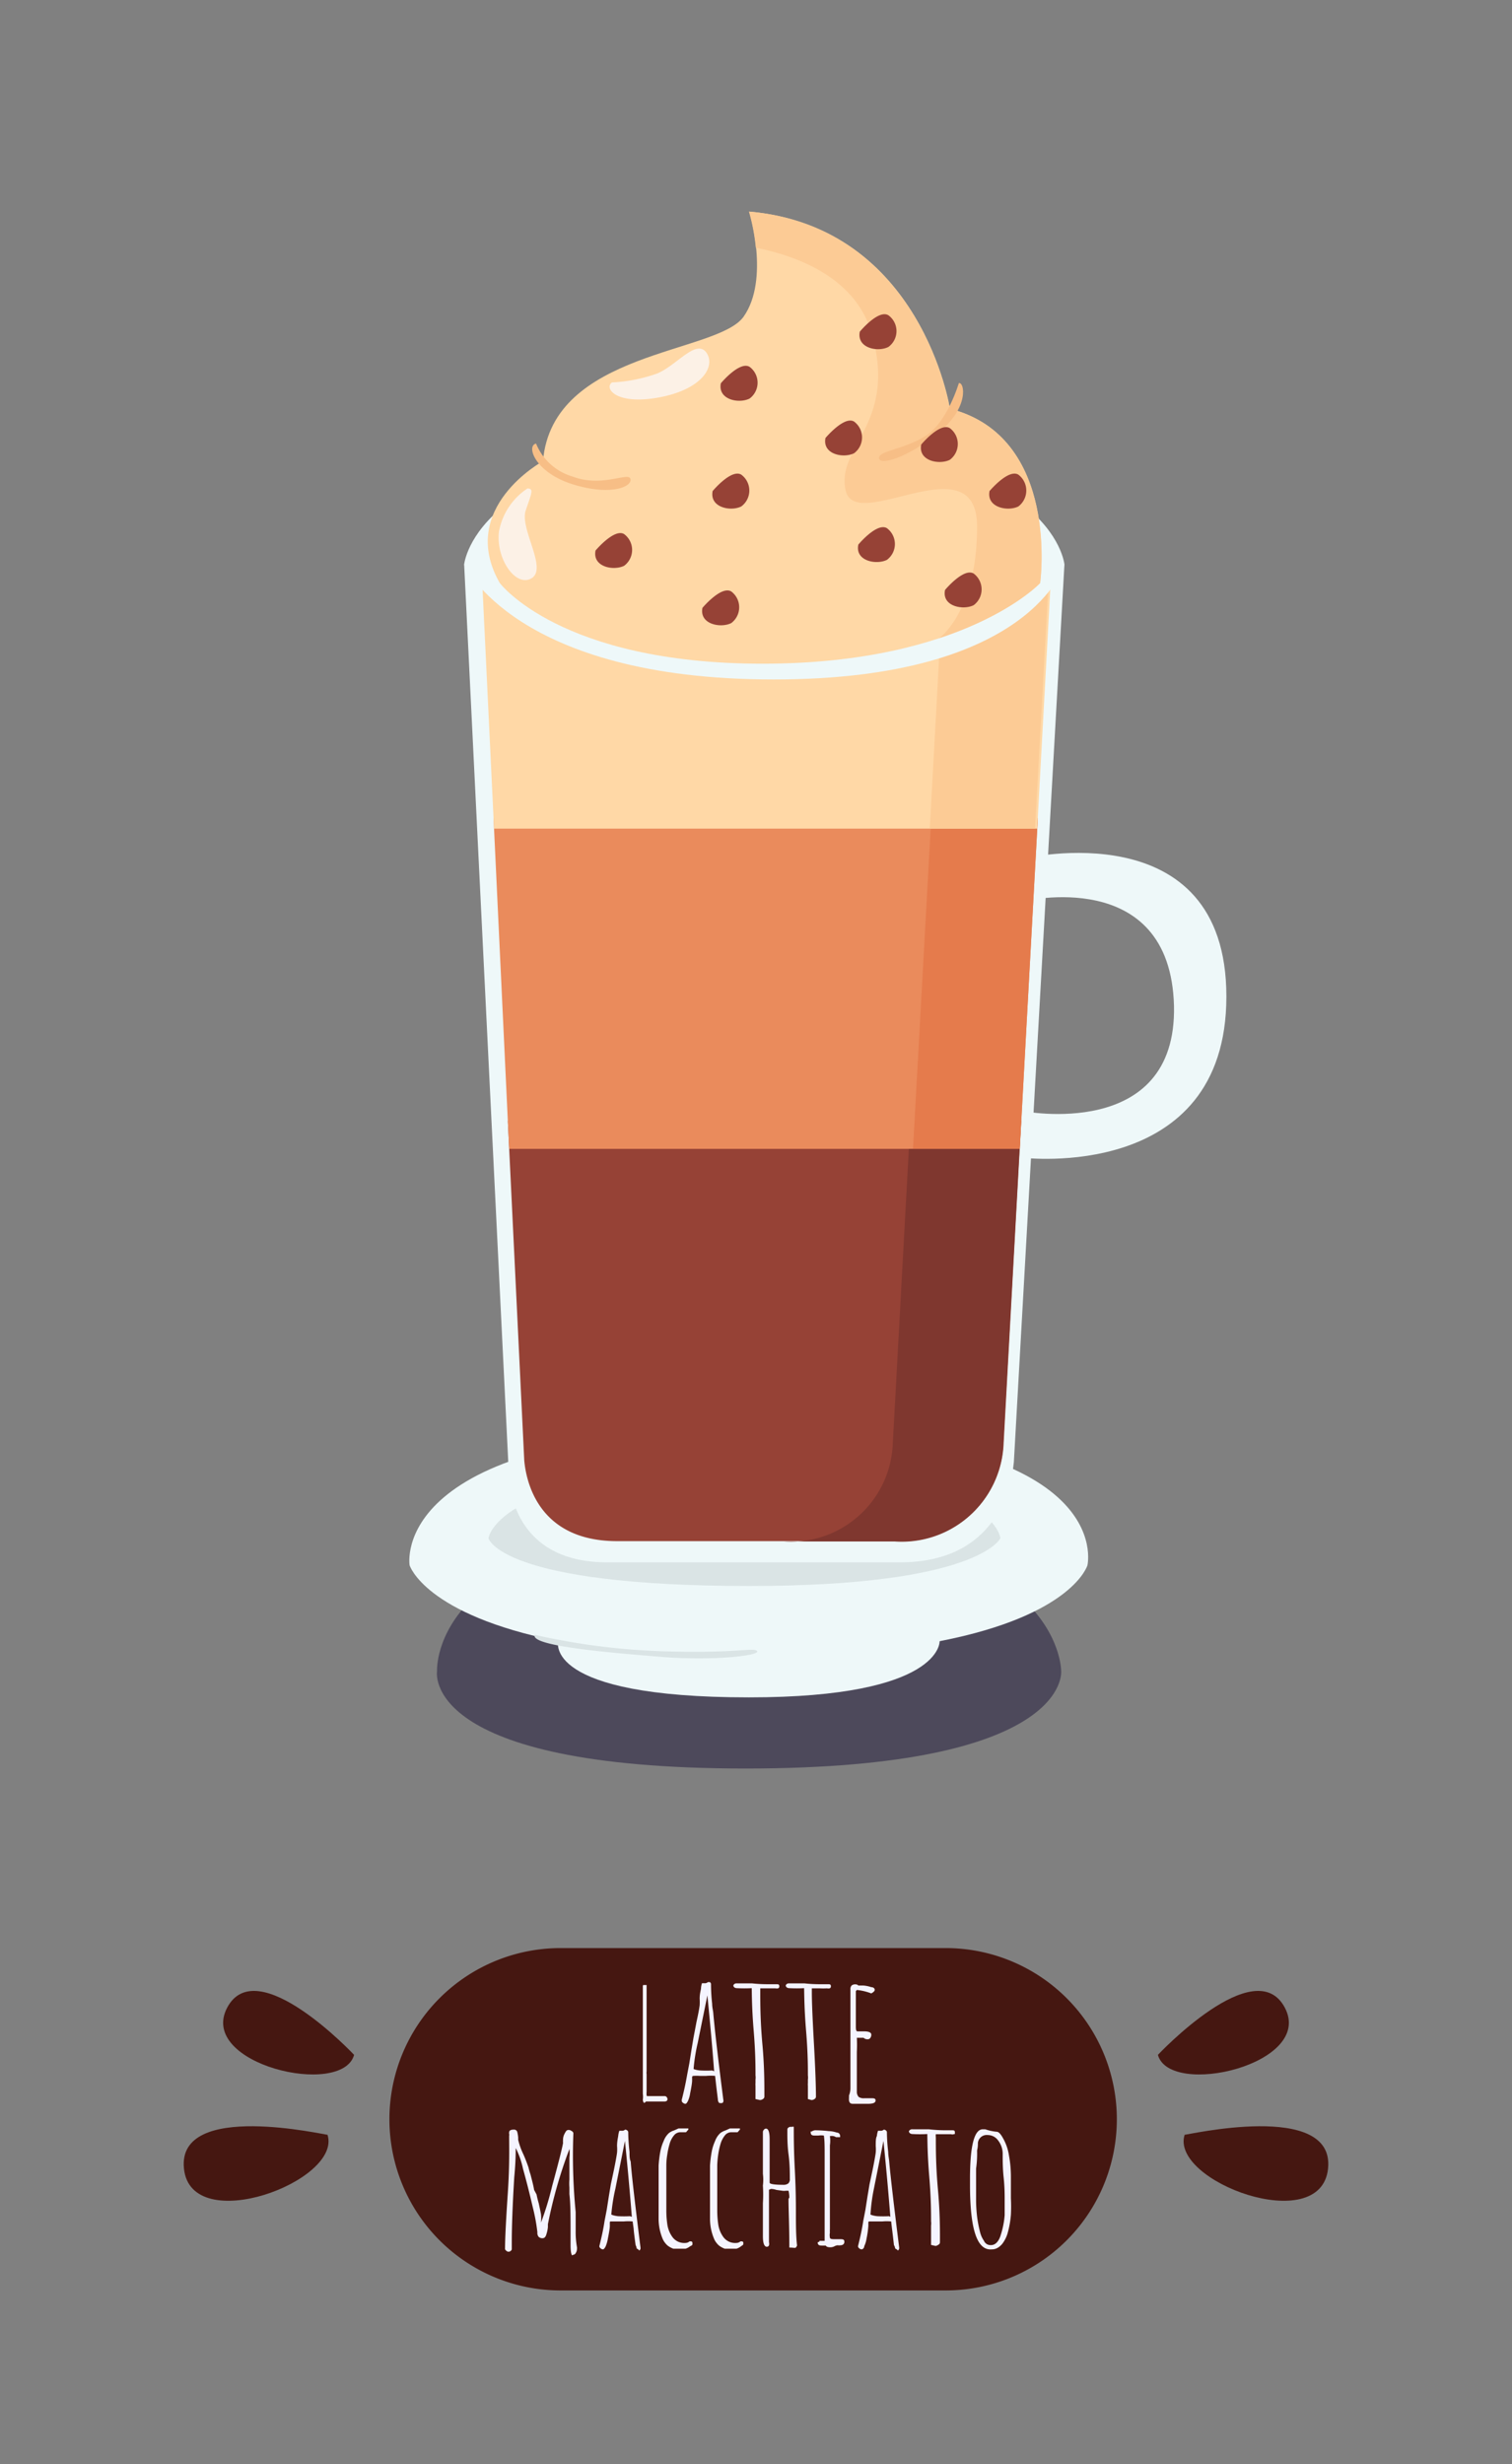 <svg xmlns="http://www.w3.org/2000/svg" viewBox="0 0 92.06 150"><rect x="0" y="0" width="92.06" height="150" fill="#808080" stroke="none"/><defs><style>.cls-1{fill:none;}.cls-2{fill:#4d495b;}.cls-3{fill:#eef8f9;}.cls-4{fill:#dae4e5;}.cls-5{fill:#964236;}.cls-6{fill:#7f372f;}.cls-7{fill:#ea8b5c;}.cls-8{fill:#e57b4c;}.cls-9{fill:#ffd8a6;}.cls-10{fill:#fccb95;}.cls-11{fill:#f7be86;}.cls-12{fill:#fcf1e6;}.cls-13{fill:#451711;}.cls-14{fill:#f5f4ff;}</style></defs><g id="coffee_types_illustration_pack" data-name="coffee types illustration pack"><rect class="cls-1" x="-0.05" y="-0.09" width="92.17" height="150.17" rx="8"/><path class="cls-2" d="M26.61,101.72s-.5-8.84,18.79-8.84,19.21,8.84,19.21,8.84.64,5.93-19.21,5.93S26.61,101.72,26.61,101.72Z"/><path class="cls-3" d="M45.86,87c-22.33,0-20.92,8.28-20.92,8.28s.91,3,9.05,4.62h0s-1,3.42,11.61,3.42c11.79,0,11.61-3.42,11.61-3.42h0c8.13-1.58,9-4.62,9-4.62S68.18,87,45.86,87Z"/><path class="cls-4" d="M45.74,89.4c-15.47,0-16,4.23-16,4.23s.67,2.91,15.89,2.91c14,0,15.28-2.91,15.28-2.91S60.53,89.4,45.74,89.4Z"/><path class="cls-4" d="M46.1,100.51c-.15-.26-1.33.16-5.82,0a40.63,40.63,0,0,1-7.72-1c-.31.68,4.45,1.08,7.64,1.34S46.26,100.78,46.1,100.51Z"/><path class="cls-3" d="M62.32,52.26l-.06,2.61s9-2.22,9.22,6.36c.18,8.26-9.22,6.4-9.22,6.4v2.84S74.67,72,74.67,60.66,62.32,52.26,62.32,52.26Z"/><path class="cls-3" d="M61.73,89l3.08-54.65H28.26L31,90.1c.11,1.24.86,5,5.95,5H54.76C60.65,95.12,61.58,90.55,61.73,89Z"/><path class="cls-5" d="M30.92,68.23l1,20.67c.11,1.22.82,4.91,5.66,4.91H54.48a6.21,6.21,0,0,0,6.63-6l1.07-19.6Z"/><path class="cls-6" d="M55.43,68.23l-1.07,19.6a6.21,6.21,0,0,1-6.63,6h6.74a6.19,6.19,0,0,0,6.62-6l1.08-19.6Z"/><polygon class="cls-7" points="30.05 49.8 31 69.93 62.09 69.93 63.19 49.8 30.05 49.8"/><polygon class="cls-8" points="56.7 49.8 55.59 69.93 62.09 69.93 63.19 49.8 56.7 49.8"/><polygon class="cls-9" points="63.15 50.44 64.03 34.36 29.31 34.36 30.08 50.44 63.15 50.44"/><polygon class="cls-10" points="57.49 34.36 56.61 50.44 63.02 50.44 63.9 34.36 57.49 34.36"/><path class="cls-3" d="M46.54,27.05c-17.59,0-18.28,7.31-18.28,7.31s3.09,7,18.85,7,17.7-7,17.7-7S64.13,27.05,46.54,27.05Z"/><path class="cls-9" d="M57.84,24.88s-1.71-11.08-12.22-12c0,0,1.26,4.11-.34,6.39s-11.65,2.06-12.22,8.8c0,0-5.25,2.85-2.63,7.42,0,0,3.68,4.91,16,4.91s16.9-4.91,16.9-4.91S64.58,26.59,57.84,24.88Z"/><path class="cls-10" d="M57.82,24.88s-1.71-11.08-12.22-12a12.1,12.1,0,0,1,.42,2.2c2.52.5,6.09,1.81,7.07,5.26,1.55,5.48-2.21,6.85-1.6,9.52s8-3,8,2.2-2.31,6.79-2.32,6.79c4.36-1.44,6.16-3.36,6.16-3.36S64.56,26.59,57.82,24.88Z"/><path class="cls-11" d="M34.84,29a3.43,3.43,0,0,1-2.2-2c-.62.13-.07,1.75,2.2,2.47s3.63.19,3.55-.3S36.68,29.71,34.84,29Z"/><path class="cls-12" d="M43,21.45c-.63-.83-1.8.8-3,1.29a9.67,9.67,0,0,1-2.74.54c-.49.34.23,1.4,2.87.91S43.6,22.28,43,21.45Z"/><path class="cls-12" d="M32,31.1c.37-1.11.52-1.34.12-1.37a4,4,0,0,0-1.74,2.63c-.2,1.68,1.05,3.43,2,2.83S31.66,32.22,32,31.1Z"/><path class="cls-11" d="M58.38,23.32s-.69,2.36-2,3.2-2.89.91-2.86,1.37,1.72,0,3.62-1.55S58.72,23.24,58.38,23.32Z"/><path class="cls-5" d="M54.09,19.19c-.61-.37-1.74,1-1.74,1-.2,1,1.09,1.26,1.74.93A1.19,1.19,0,0,0,54.09,19.19Z"/><path class="cls-5" d="M45.64,22.33c-.61-.37-1.75,1-1.75,1-.2,1,1.1,1.26,1.75.93A1.2,1.2,0,0,0,45.64,22.33Z"/><path class="cls-5" d="M52,25.66c-.6-.36-1.74,1-1.74,1-.2,1,1.09,1.25,1.74.93A1.2,1.2,0,0,0,52,25.66Z"/><path class="cls-5" d="M57.83,26.06c-.61-.36-1.74,1-1.74,1-.2,1,1.09,1.25,1.74.93A1.2,1.2,0,0,0,57.83,26.06Z"/><path class="cls-5" d="M62,28.89c-.61-.36-1.75,1-1.75,1-.2,1,1.1,1.26,1.75.94A1.21,1.21,0,0,0,62,28.89Z"/><path class="cls-5" d="M59.28,34.91c-.61-.36-1.74,1-1.74,1-.21,1,1.09,1.25,1.74.93A1.2,1.2,0,0,0,59.28,34.91Z"/><path class="cls-5" d="M54,32.15c-.61-.36-1.74,1-1.74,1-.21,1,1.09,1.25,1.74.93A1.2,1.2,0,0,0,54,32.15Z"/><path class="cls-5" d="M44.52,36c-.61-.36-1.75,1-1.75,1-.2,1,1.1,1.25,1.75.93A1.2,1.2,0,0,0,44.52,36Z"/><path class="cls-5" d="M38,32.51c-.6-.36-1.74,1-1.74,1-.2,1,1.09,1.25,1.74.93A1.2,1.2,0,0,0,38,32.51Z"/><path class="cls-5" d="M45.13,28.89c-.61-.36-1.74,1-1.74,1-.2,1,1.09,1.26,1.74.94A1.2,1.2,0,0,0,45.13,28.89Z"/><path class="cls-13" d="M68,129a10.42,10.42,0,0,1-10.42,10.42H34.13A10.42,10.42,0,0,1,23.71,129h0a10.42,10.42,0,0,1,10.42-10.42H57.55A10.42,10.42,0,0,1,68,129Z"/><path class="cls-13" d="M13.83,122.21c-1.81,3.44,7,5.5,7.73,2.87C21.56,125.08,15.64,118.78,13.83,122.21Z"/><path class="cls-13" d="M11.2,132c.43,4.2,9.65.77,8.74-2.06C19.94,130,10.77,127.82,11.2,132Z"/><path class="cls-13" d="M78.23,122.21c1.81,3.44-7,5.5-7.73,2.87C70.5,125.08,76.42,118.78,78.23,122.21Z"/><path class="cls-13" d="M80.86,132c-.43,4.2-9.65.77-8.73-2.06C72.13,130,81.29,127.82,80.86,132Z"/><path class="cls-14" d="M39.14,127.81a1.35,1.35,0,0,0,0-.36c0-.67,0-1.66,0-3s0-2.25,0-2.83l0-.39,0-.33c0-.05,0-.07.08-.07l.15,0h0c0,.16,0,.31,0,.44V123c0,.35,0,.74,0,1.18,0,0,0,.12,0,.24v.23c0,.15,0,.29,0,.45s0,.32,0,.45V126l0,.09h0s0,0,0,0v0a.41.41,0,0,0,0,.16l0,1v.07a.88.88,0,0,0,0,.21.05.05,0,0,0,.06.06l.56,0h.49a.15.15,0,0,1,.11.06.17.17,0,0,1,.05.13c0,.08-.05.13-.17.14H39.52l-.19,0C39.22,128.06,39.16,128,39.14,127.81Z"/><path class="cls-14" d="M43.78,128a.32.32,0,0,1-.07-.2q-.1-.8-.12-1l-.05-.44a3,3,0,0,0-.55,0l-.39,0a2.31,2.31,0,0,0-.38,0,.08.08,0,0,0-.08.06s0,0,0,0l0,.22q0,.2-.12.78a1.72,1.72,0,0,1-.13.46c-.06.12-.11.18-.16.18a.22.22,0,0,1-.14-.06.14.14,0,0,1-.08-.12v-.07q.2-.77.33-1.53l.13-.68.13-.82.12-.72.19-1c.11-.49.17-.83.19-1a3.4,3.4,0,0,0,0-.4c0-.28.06-.48.08-.61a1.15,1.15,0,0,1,.06-.33h.16a.27.27,0,0,0,.19-.06.24.24,0,0,1,.14,0,.14.14,0,0,1,.06.11,10.89,10.89,0,0,0,.07,1.2c0,.23.06.42.07.58.08.93.28,2.69.61,5.26v0A.2.2,0,0,1,44,128,.34.34,0,0,1,43.78,128Zm-.3-1.92c-.07-1-.21-2.59-.41-4.62l-.59,2.9a10.75,10.75,0,0,0-.25,1.58s.14.07.41.09a7.06,7.06,0,0,0,.73,0Z"/><path class="cls-14" d="M46,127.77v-.41c0-.11,0-.24,0-.39a1,1,0,0,1,0-.18v-.2a.92.92,0,0,0,0-.26c0-.49,0-1.39-.11-2.71s-.11-2.14-.12-2.6a8.46,8.46,0,0,1-.9,0c-.15,0-.22-.09-.22-.17a.2.2,0,0,1,.21-.12c.21,0,.53,0,.94,0a8.89,8.89,0,0,0,1,.05h.45c.14,0,.2,0,.2.14a.12.12,0,0,1-.07.11.43.43,0,0,1-.17,0l-.46,0-.46,0s0,0,0,0,0,.1,0,.21c0,.7,0,1.77.13,3.2s.12,2.54.12,3.19c0,0,0,.09-.09.14a.32.32,0,0,1-.18.06Z"/><path class="cls-14" d="M49.19,127.77v-.41c0-.11,0-.24,0-.39a1,1,0,0,1,0-.18v-.2a.92.92,0,0,0,0-.26c0-.49,0-1.39-.11-2.71s-.11-2.14-.12-2.6a8.46,8.46,0,0,1-.9,0c-.15,0-.22-.09-.22-.17a.2.2,0,0,1,.21-.12c.21,0,.53,0,.94,0a8.89,8.89,0,0,0,.95.05h.46c.13,0,.19,0,.19.14a.12.12,0,0,1-.07.11.43.43,0,0,1-.17,0,3.52,3.52,0,0,1-.45,0l-.47,0s0,0,0,0,0,.1,0,.21c0,.7.05,1.77.13,3.2s.12,2.54.12,3.19c0,0,0,.09-.09.14a.32.32,0,0,1-.18.06Z"/><path class="cls-14" d="M51.69,127.83v-.14a.53.53,0,0,0,0-.13l0,0a1.29,1.29,0,0,0,.09-.45c0-.17,0-.41,0-.72l0-.72c0-.36,0-.9,0-1.63s0-1.19,0-1.64l0-.65c0-.2,0-.42,0-.66a.32.32,0,0,1,.07-.23.33.33,0,0,1,.24-.07.21.21,0,0,1,.17.07l.32,0a1.94,1.94,0,0,1,.47.1c.14,0,.21.09.21.16s-.07.14-.21.22a3.33,3.33,0,0,0-.88-.21l-.06.07c0,.06,0,.22,0,.46s0,.6,0,.84,0,.54,0,.85.05.3.15.3h.36c.28,0,.43.07.43.2a.34.34,0,0,1-.06.2.18.18,0,0,1-.16.08.33.33,0,0,1-.25-.09l-.35,0h0l-.06,0v0a8.19,8.19,0,0,1,0,.86c0,.28,0,.54,0,.77v.77q0,.42,0,.87a.47.47,0,0,0,.11.33.56.56,0,0,0,.36.08H53c.21,0,.31,0,.31.14s-.16.2-.48.2h-.89C51.78,128.06,51.71,128,51.69,127.83Z"/><path class="cls-14" d="M34.74,136.67V136c0-1,0-1.86-.07-2.44l0-.41a3,3,0,0,1,0-.48c0-.24,0-.47,0-.67l0-.67a2.21,2.21,0,0,0,0-.52,28.11,28.11,0,0,0-1.31,4.58v.17a1.88,1.88,0,0,1-.09.43.48.48,0,0,1-.09.19.2.2,0,0,1-.14.06.32.32,0,0,1-.25-.09.38.38,0,0,1-.07-.27,11.41,11.41,0,0,0-.28-1.52c-.19-.82-.39-1.61-.6-2.36a5,5,0,0,0-.44-1.25c0,.25,0,.85-.09,1.79-.1,1.67-.15,3-.15,3.94v.44a.21.21,0,0,1-.23.14.24.24,0,0,1-.11-.06s-.07-.07-.07-.09c0-.66.06-1.8.17-3.44S31,130.75,31,130a.23.23,0,0,0,0-.11.23.23,0,0,1,0-.09c0-.11.09-.17.28-.17a.2.2,0,0,1,.22.17,1.81,1.81,0,0,1,.05.32v.13a4.24,4.24,0,0,0,.31.87c.14.31.24.59.32.82a3.82,3.82,0,0,0,.12.42c.11.42.19.74.22.94l.15.28a5.44,5.44,0,0,0,.13.53c.06.28.11.5.14.68a2.89,2.89,0,0,1,0,.5,18.62,18.62,0,0,0,.68-2.23c.37-1.36.59-2.22.66-2.6,0,0,0,0,0-.06a.38.38,0,0,1,0-.1c0-.1,0-.24.1-.43s.14-.22.26-.22a.34.34,0,0,1,.17.07.17.17,0,0,1,.1.13,35.81,35.81,0,0,0,.14,4.8v.56c0,.17,0,.36,0,.58a5.25,5.25,0,0,0,.08,1l0,0a.11.11,0,0,0,0,0,.31.31,0,0,1,0,.1.44.44,0,0,1-.07.24.19.19,0,0,1-.17.12C34.81,137.37,34.74,137.13,34.74,136.67Zm-.15-6h0Z"/><path class="cls-14" d="M38.76,136.86s0-.09-.06-.2q-.11-.79-.12-1l-.06-.44a2.92,2.92,0,0,0-.54,0l-.39,0-.38,0c-.05,0-.07,0-.08.05a0,0,0,0,1,0,0l0,.22q0,.19-.12.78a2.2,2.2,0,0,1-.13.46c-.06.12-.12.19-.17.19a.24.24,0,0,1-.14-.06.19.19,0,0,1-.08-.13l0,0v0c.13-.52.24-1,.32-1.54l.13-.67.13-.83.12-.72.2-.94c.1-.5.16-.83.18-1a2.39,2.39,0,0,0,0-.4c0-.27.05-.48.07-.61a1.28,1.28,0,0,1,.07-.32h.15a.26.26,0,0,0,.2-.07.21.21,0,0,1,.13.05.14.14,0,0,1,.06.12,11.11,11.11,0,0,0,.08,1.19c0,.23,0,.43.07.58.07.93.28,2.69.6,5.26v0a.17.17,0,0,1-.08.16C38.86,136.9,38.79,136.89,38.76,136.86Zm-.29-1.92c-.08-1-.21-2.58-.42-4.62l-.58,2.9a11,11,0,0,0-.25,1.58s.13.07.41.1a6.66,6.66,0,0,0,.73,0Z"/><path class="cls-14" d="M41,136.88a1.31,1.31,0,0,1-.35-.19,1.22,1.22,0,0,1-.28-.36,3.14,3.14,0,0,1-.27-1.25c0-.24,0-.46,0-.65v-1.24c0-.47,0-.93,0-1.37a7.27,7.27,0,0,1,.1-.83,2.88,2.88,0,0,1,.21-.67,1.22,1.22,0,0,1,.33-.49,1,1,0,0,1,.3-.15l.27-.12h.55l.05,0,0,0a.15.15,0,0,1,0,.07l-.14.16H41.4a.5.5,0,0,0-.37.2,1.37,1.37,0,0,0-.26.51,4.41,4.41,0,0,0-.14.64,4.11,4.11,0,0,0-.06.64c0,.24,0,.39,0,.48l0,.06c0,.4,0,.77,0,1.1l0,1.09a5.89,5.89,0,0,0,.06.88,1.72,1.72,0,0,0,.32.79.89.89,0,0,0,.77.35.41.41,0,0,0,.27-.1c.11,0,.17,0,.17.12s0,.11-.14.18a.85.85,0,0,1-.28.15h-.36Z"/><path class="cls-14" d="M44.13,136.88a1.31,1.31,0,0,1-.35-.19,1.22,1.22,0,0,1-.28-.36,3.14,3.14,0,0,1-.27-1.25c0-.24,0-.46,0-.65v-1.24c0-.47,0-.93,0-1.37a7.27,7.27,0,0,1,.1-.83,2.88,2.88,0,0,1,.21-.67,1.22,1.22,0,0,1,.33-.49,1.16,1.16,0,0,1,.3-.15l.27-.12H45l.05,0,0,0a.15.15,0,0,1,0,.07l-.14.16H44.5a.5.5,0,0,0-.37.2,1.53,1.53,0,0,0-.26.51,4.41,4.41,0,0,0-.14.64,5.86,5.86,0,0,0-.06.64c0,.24,0,.39,0,.48l0,.06c0,.4,0,.77,0,1.1l0,1.09a5.89,5.89,0,0,0,.06.88,1.72,1.72,0,0,0,.32.79.89.89,0,0,0,.77.35.41.41,0,0,0,.27-.1c.11,0,.17,0,.17.12s-.05.11-.14.18a.85.85,0,0,1-.28.15h-.36Z"/><path class="cls-14" d="M48.06,136.81c0-1.34-.05-2.31-.05-2.91l0-.05.05-.09a2,2,0,0,0-.05-.41l-.16,0a.73.73,0,0,1-.22,0l-.36-.05a1.05,1.05,0,0,0-.33-.06l-.12.05c0,.25,0,.48,0,.68s0,.43,0,.69l0,0c0,.2,0,.51,0,.91s0,.7,0,.91a.42.42,0,0,1,0,.2.14.14,0,0,1-.13.08c-.16,0-.24-.22-.24-.65s0-.71,0-1v-1a8.43,8.43,0,0,0,0-1.07,2.86,2.86,0,0,0,0-.72c0-.35,0-.77,0-1.27l0-.42,0-.85a.2.2,0,0,1,.06-.14.16.16,0,0,1,.13-.07c.14,0,.22.21.22.63s0,.94,0,1.34,0,.84,0,1.32c0,.08.28.13.83.13h0a.47.47,0,0,0,.3-.08.34.34,0,0,0,.1-.28c0-.39,0-.89-.08-1.5s-.07-1.17-.07-1.5a.14.14,0,0,1,.06-.12.21.21,0,0,1,.13-.05l.1,0a.13.13,0,0,1,.1,0c0,.56,0,1.41.06,2.53s.07,2,.07,2.55c0,.85,0,1.57.07,2.15l-.07.12C48.39,136.85,48.28,136.81,48.06,136.81Zm-.36-3.94,0,0h0Z"/><path class="cls-14" d="M50.28,136.69H50.1c-.15,0-.26,0-.3-.11s0-.09.09-.13l0-.05h.32l0,0,0-.1v-.13c0-.44,0-.84,0-1.19l0-.4,0-.79c0-.29,0-.71,0-1.28l0-1.26c0-.55,0-1-.05-1.26a1.31,1.31,0,0,0-.33,0h-.26c-.14,0-.21-.06-.21-.19s0,0,.1-.08a.47.47,0,0,1,.16-.05,7.55,7.55,0,0,1,.83.05,1.76,1.76,0,0,1,.5.09c.13,0,.2.11.2.19a.25.25,0,0,1,0,.09l-.25,0a.45.45,0,0,0-.31-.07l-.06,0a2,2,0,0,1,0,.57c0,.48,0,.91,0,1.3l0,1.29c0,.33,0,.72,0,1.19s0,.92,0,1.19v.14a1.15,1.15,0,0,0,0,.2.8.8,0,0,0,0,.3v0c0,.07.08.1.24.1h.33c.21,0,.31,0,.31.16a.2.2,0,0,1-.06.15.26.26,0,0,1-.18.06.47.47,0,0,1-.17,0H51a.55.55,0,0,0-.19.06.53.53,0,0,1-.2.06C50.41,136.8,50.31,136.76,50.28,136.69Z"/><path class="cls-14" d="M54.5,136.86s0-.09-.07-.2q-.09-.79-.12-1l-.05-.44a2.92,2.92,0,0,0-.54,0l-.39,0-.39,0s-.07,0-.07.05a0,0,0,0,1,0,0l0,.22a5.87,5.87,0,0,1-.11.78,1.68,1.68,0,0,1-.14.46c0,.12-.11.19-.16.19a.24.24,0,0,1-.14-.06.19.19,0,0,1-.08-.13l0,0v0c.13-.52.24-1,.32-1.54l.13-.67.13-.83.12-.72.2-.94c.1-.5.16-.83.18-1a2.39,2.39,0,0,0,0-.4c0-.27,0-.48.07-.61a1.28,1.28,0,0,1,.07-.32h.15a.26.26,0,0,0,.2-.07.21.21,0,0,1,.13.05.14.14,0,0,1,.06.12,11.11,11.11,0,0,0,.08,1.19c0,.23.05.43.06.58.08.93.29,2.69.61,5.26v0a.19.19,0,0,1-.08.16C54.6,136.9,54.53,136.89,54.5,136.86Zm-.29-1.92c-.08-1-.21-2.58-.42-4.62l-.58,2.9A11,11,0,0,0,53,134.8s.13.07.41.1a6.66,6.66,0,0,0,.73,0Z"/><path class="cls-14" d="M56.69,136.65l0-.4c0-.12,0-.25,0-.4s0-.13,0-.18l0-.2a1,1,0,0,0,0-.26c0-.48,0-1.39-.11-2.71s-.11-2.14-.12-2.6a8.46,8.46,0,0,1-.9,0c-.14,0-.22-.09-.22-.17a.21.21,0,0,1,.21-.12c.22,0,.53,0,1,0a9.08,9.08,0,0,0,.94.06h.46c.13,0,.19,0,.19.14s0,.07-.07.1a.27.27,0,0,1-.16,0l-.46,0-.47,0a0,0,0,0,0,0,0,.82.82,0,0,0,0,.2c0,.71,0,1.77.13,3.2s.12,2.54.12,3.19a.17.17,0,0,1-.1.14.34.34,0,0,1-.17.07Z"/><path class="cls-14" d="M59.06,133v-.39q0-3,.78-3l.15,0a2.85,2.85,0,0,0,.69.15c.14,0,.27.17.41.43a3,3,0,0,1,.34,1,7.2,7.2,0,0,1,.12,1.32l0,0c0,.24,0,.46,0,.64v.66a10,10,0,0,1,0,1,5.75,5.75,0,0,1-.21,1.16,2,2,0,0,1-.23.49,1.08,1.08,0,0,1-.31.33.7.7,0,0,1-.42.13C59.48,137,59.06,135.67,59.06,133Zm1.86,3.08a5.25,5.25,0,0,0,.25-1.24c0-.43,0-.78,0-1s0-.72-.06-1.28-.06-1.06-.06-1.29l0-.08,0-.06a1.33,1.33,0,0,0-.27-.83.78.78,0,0,0-.64-.34.54.54,0,0,0-.6.48c0,.1,0,.26-.05.46a6.49,6.49,0,0,1-.06,1.1q0,.17,0,.51l0,.51c0,.16,0,.31,0,.43v.43A8.75,8.75,0,0,0,59.5,135a8,8,0,0,0,.16.82,1.62,1.62,0,0,0,.25.58.43.43,0,0,0,.38.26Q60.71,136.69,60.92,136.09Z"/></g></svg>